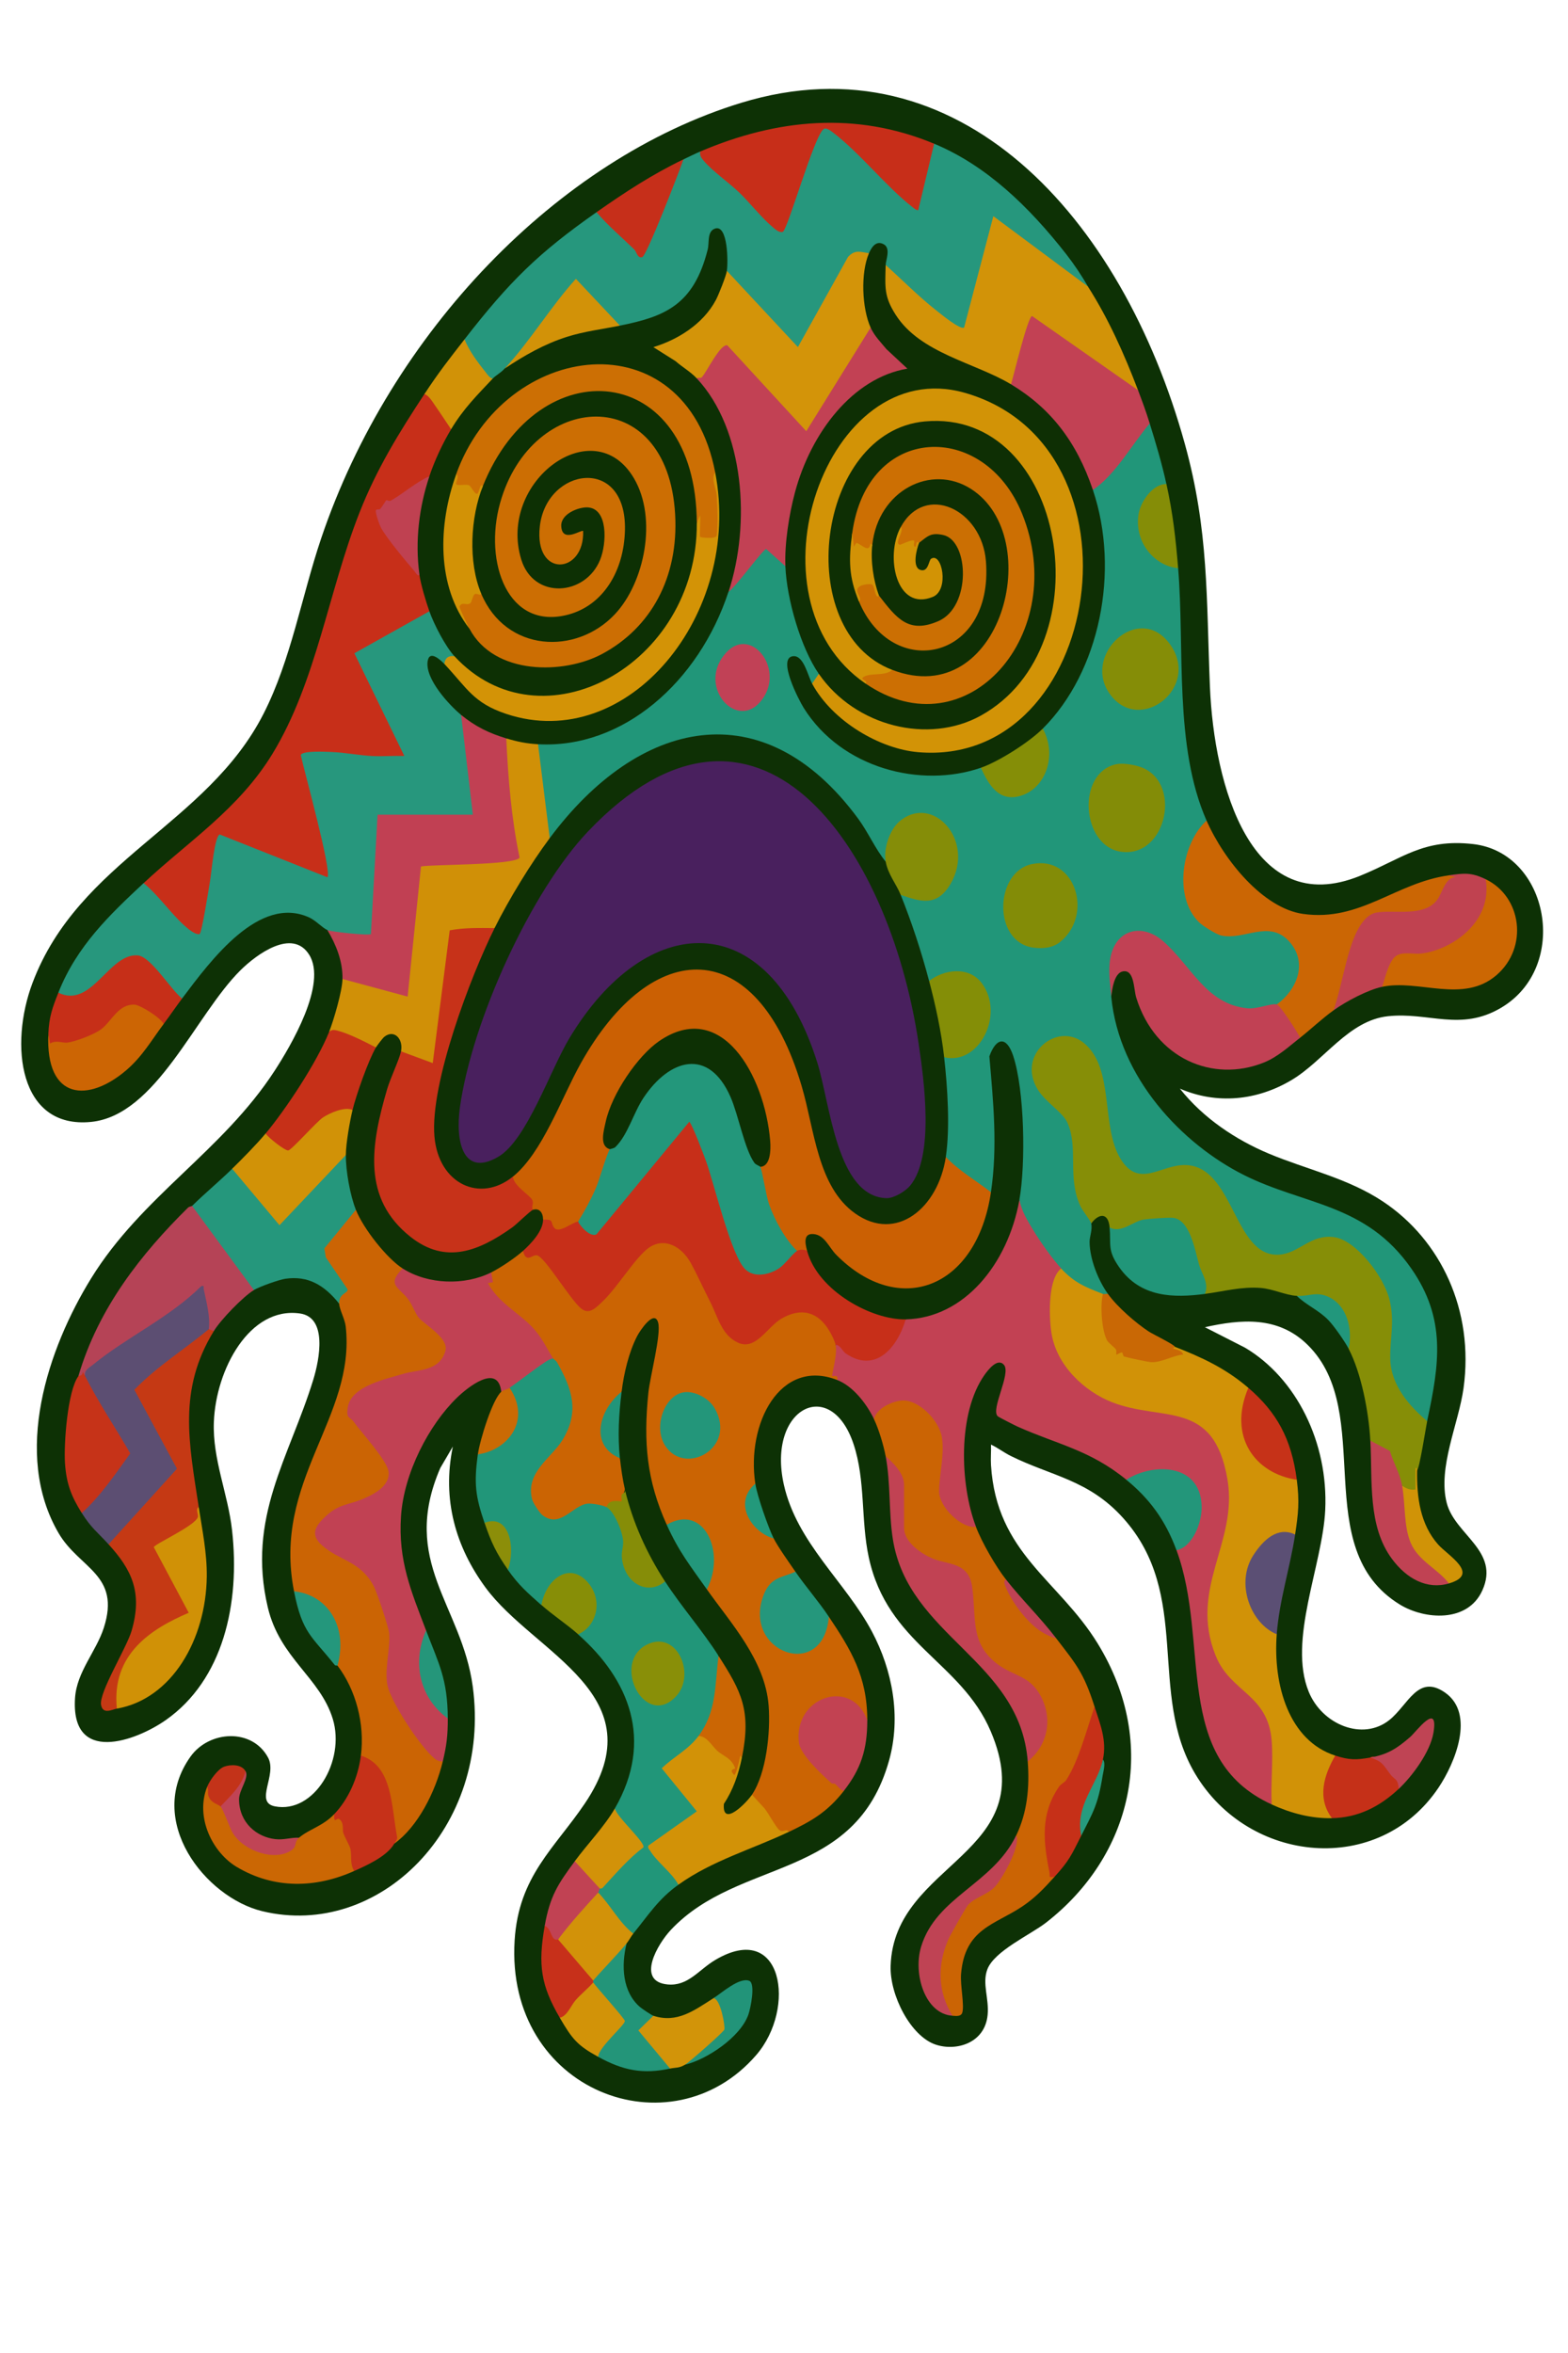 <?xml version="1.0" encoding="UTF-8"?>
<svg id="Layer_1" xmlns="http://www.w3.org/2000/svg" version="1.1" viewBox="0 0 1024 1536">
  <!-- Generator: Adobe Illustrator 29.5.1, SVG Export Plug-In . SVG Version: 2.1.0 Build 141)  -->
  <defs>
    <style>
      .st0 {
        fill: #d09106;
      }

      .st1 {
        fill: #d29306;
      }

      .st2 {
        fill: #cb6604;
      }

      .st3 {
        fill: #c73219;
      }

      .st4 {
        fill: #d29209;
      }

      .st5 {
        fill: #bf4254;
      }

      .st6 {
        fill: #25967a;
      }

      .st7 {
        fill: #ca6a04;
      }

      .st8 {
        fill: #c72e19;
      }

      .st9 {
        fill: #c14154;
      }

      .st10 {
        fill: #c24153;
      }

      .st11 {
        fill: #cc6e03;
      }

      .st12 {
        fill: #23967a;
      }

      .st13 {
        fill: #cc6f04;
      }

      .st14 {
        fill: #229479;
      }

      .st15 {
        fill: #cb6f03;
      }

      .st16 {
        fill: #0d3004;
      }

      .st17 {
        fill: #c33319;
      }

      .st18 {
        fill: #269c7f;
      }

      .st19 {
        fill: #c53914;
      }

      .st20 {
        fill: #c72f19;
      }

      .st21 {
        fill: #858e07;
      }

      .st22 {
        fill: #0f3105;
      }

      .st23 {
        fill: #c14253;
      }

      .st24 {
        fill: #c24252;
      }

      .st25 {
        fill: #858d08;
      }

      .st26 {
        fill: #23977b;
      }

      .st27 {
        fill: #d29206;
      }

      .st28 {
        fill: #868d08;
      }

      .st29 {
        fill: #c63318;
      }

      .st30 {
        fill: #c96805;
      }

      .st31 {
        fill: #5c4e72;
      }

      .st32 {
        fill: #c63119;
      }

      .st33 {
        fill: #cc6504;
      }

      .st34 {
        fill: #c62f18;
      }

      .st35 {
        fill: #25977c;
      }

      .st36 {
        fill: #c53018;
      }

      .st37 {
        fill: #239579;
      }

      .st38 {
        fill: #bf4151;
      }

      .st39 {
        fill: #878e07;
      }

      .st40 {
        fill: #b54356;
      }

      .st41 {
        fill: #bf4454;
      }

      .st42 {
        fill: #d29207;
      }

      .st43 {
        fill: #0d3105;
      }

      .st44 {
        fill: #c63218;
      }

      .st45 {
        fill: #219679;
      }

      .st46 {
        fill: #0e3005;
      }

      .st47 {
        fill: #cb6403;
      }

      .st48 {
        fill: #24977c;
      }

      .st49 {
        fill: #898f08;
      }

      .st50 {
        fill: #d29308;
      }

      .st51 {
        fill: #49205e;
      }

      .st52 {
        fill: #c14053;
      }

      .st53 {
        fill: #d29208;
      }

      .st54 {
        fill: #cb6003;
      }

      .st55 {
        fill: #22977c;
      }

      .st56 {
        fill: #868e07;
      }

      .st57 {
        fill: #bf4354;
      }

      .st58 {
        fill: #cc6f03;
      }

      .st59 {
        fill: #8c8e09;
      }

      .st60 {
        fill: #d19207;
      }

      .st61 {
        fill: #d39409;
      }

      .st62 {
        fill: #d29305;
      }

      .st63 {
        fill: #d39306;
      }

      .st64 {
        fill: #d29409;
      }

      .st65 {
        fill: #838c07;
      }

      .st66 {
        fill: #c62f1a;
      }

      .st67 {
        fill: #d09307;
      }

      .st68 {
        fill: #cb6404;
      }

      .st69 {
        fill: #cb6704;
      }

      .st70 {
        fill: #22957a;
      }

      .st71 {
        fill: #cc6703;
      }

      .st72 {
        fill: #c7301a;
      }

      .st73 {
        fill: #d09007;
      }

      .st74 {
        fill: #c14153;
      }

      .st75 {
        fill: #c04253;
      }

      .st76 {
        fill: #c04250;
      }

      .st77 {
        fill: #0e2f04;
      }

      .st78 {
        fill: #26977d;
      }

      .st79 {
        fill: #c14156;
      }

      .st80 {
        fill: #c24154;
      }

      .st81 {
        fill: #23997b;
      }

      .st82 {
        fill: #c04455;
      }

      .st83 {
        fill: #5b4f74;
      }

      .st84 {
        fill: #c63018;
      }

      .st85 {
        fill: #848e07;
      }

      .st86 {
        fill: #858d07;
      }

      .st87 {
        fill: #27977d;
      }
    </style>
  </defs>
  <path class="st43" d="M770.49,710.59c15.43,19.5,36.75,33.52,58.1,42.47,24.84,10.42,51.52,15.92,74.7,31.36,37.46,24.94,59.56,70.76,52.48,121.85-3.21,23.14-16.92,51.6-10.98,74.79,5.35,20.87,34.9,31.34,23.29,57.09-9.68,21.48-37.98,19.01-53.85,9.3-60.18-36.85-15.27-125.29-60.27-169.55-19.36-19.04-43.71-16.7-67.09-11.52l26.22,13.37c33.41,19.83,54.46,61.84,52.36,106-1.71,35.87-24.51,84.98-10.77,118.62,8.78,21.49,35.28,32.27,52.62,18.46,12.37-9.85,18.66-30.34,36.42-17.93,19.84,13.87,6.47,46-4.23,61.98-39.02,58.22-123.96,49.85-158.96-8.95-31.4-52.75-1.8-116.74-47.12-167.06-22.48-24.96-46.71-27.24-73.43-40.5-4.42-2.2-8.37-5.31-12.8-7.36.16,4.43-.27,8.95,0,13.38,3.61,57.76,44.12,74.84,69.66,116.43,40.72,66.32,21.77,139.19-33.75,182.27-10.12,7.85-33.8,18.49-38.31,30.52-3.47,9.27,1.21,18.84.21,29.61-1.75,18.73-20.76,23.97-34.08,19.42-16.19-5.53-29.91-32.18-29.28-51.38,2.23-68.3,99.81-72.19,65.4-153.04-19.43-45.66-67.43-56.86-79.68-113.65-5.24-24.29-2.02-50.2-9.94-73.92-14.93-44.71-56.66-23.42-45.52,26.45,8.52,38.16,40.44,63.67,57.6,96.07,13.26,25.03,19.14,55.41,11.12,84.07-22.1,78.92-97.89,63.25-142.42,110.47-8.86,9.4-23,33.76-2.19,35.7,13.41,1.25,20.18-9.5,31.07-15.96,44.12-26.22,53.23,31.44,26.82,62.02-55.58,64.32-163.95,23.75-157.81-74.82,2.61-41.97,26.16-60.2,45.85-89.37,47.96-71.1-33.07-97.61-64.92-141.05-19.31-26.33-28.5-57.28-21.28-91.95l-8.2,14.02c-26.46,61.23,13.99,89.53,21.19,142.53,12.52,92.23-61.34,165.17-137.45,146.76-37.11-8.98-76.76-58.94-46.87-100.89,12.2-17.12,40.26-18.77,50.68.66,6.11,11.42-9.21,29.14,4.47,31.8,25.59,4.97,46.1-29.73,37.8-56.99s-34.6-39.62-42.46-72.91c-13.86-58.66,14.05-97.8,29.65-148.46,4.18-13.57,9.4-40.82-8.66-43.39-33.05-4.7-54.94,36.76-56.22,70.91-.91,24.27,9.18,46.67,11.86,70.37,5.49,48.4-5.95,97.95-43.2,124.11-19.6,13.77-62.29,29.4-59.31-14.48,1.16-17,13.82-30.29,18.78-45.7,11.24-34.85-15.95-38.61-29.48-61.74-30.34-51.84-6.96-120.71,21.17-166.34,33.14-53.76,85.72-82.98,119.87-135.57,10.31-15.89,34.68-56.7,22.49-75.85-11.02-17.34-34.39-.05-44.77,10.22-29.62,29.31-54.92,94.8-97.63,99.03-47.1,4.65-53.44-50.3-38.22-90.7,30.22-80.26,114.04-103.31,150.94-175.85,17.99-35.36,24.78-76.45,37.58-114.38,45.34-134.34,154.68-247.79,274.33-284.33,141.85-43.31,248.66,74.38,289.72,222.71,15.67,56.58,13.98,100.47,16.36,158.35,2.67,64.82,27.09,152.37,97.97,123.58,27.78-11.28,41.2-24.48,73.91-20.76,49.55,5.63,63.52,80.14,18.25,106.88-26.46,15.63-47.14,2.63-73.88,5.5-25.69,2.76-41.54,28.85-62.73,41.54-22.8,13.66-49.06,16.15-73.17,5.71v-.03Z"/>
  <path class="st45" d="M761.76,316l-1.06,2.57c-25.27,8.76-16.7,46.37,7.29,49.6l1.41,2.75c4.35,53.02-2.77,116.32,18.55,164.73l-.05,3.37c-28.97,35.27-6.4,82.62,34.01,66.61,19.32-3.82,36.01,17.42,24.99,38.64-2.38,4.6-8.61,13.94-13.12,11.42-2.71,3.41-12.9,5.44-17.15,5.15-12.8-.91-20.87-5.07-30.87-14.19l-20.77-23.61c-11.67-15.74-34.94-20.12-38.14,5.57-.33,7.32-.7,14.65-1.14,21.98,5.11,53.29,46.55,96.32,86.59,116.42,39.29,19.73,79.67,18.44,109.35,61.05,22.92,32.92,18.41,62.1,10.36,99.61l-2.89.69c-21.48-16.56-26.25-38.18-22.22-66.58-.23-24.82-24.35-58.48-47.07-50.35-22.18,12.55-34.28,17.21-50.36-8.61-13.76-30.21-26.51-49.38-57.28-34.62-17.87,4.9-27.13-14.93-29.5-32.98-1.8-21.47-6.53-63.57-32.85-55.45-15.63,4.83-18.48,24.2-5.72,35.69,17.92,12.23,19.88,28.97,19.11,51.73.22,11.49,4.21,20.58,10.7,28.88l-1.29,2.63c.86,4.23-1.14,8.56-1.08,12.13.15,11.42,5.81,25.22,12,33.84-.29,3.64-2.37,3.49-3.27,0-5.27,2.64-17.16-4.09-21.89-8.33-3.78-2.08-5.58-4.84-5.39-8.27-.52.26-1.06.47-1.6.57-3.02.54-24.32-31.6-25.62-37.49l-.07-7.78-1.72-3.03c3.24-25.79,2.86-52.62-1.41-78.28-1.77-10.61-6.79-30.02-14.33-12.21,4.11,28.88,4.35,57.5.74,85.84l-1.83,2.57c-6.84-.57-15.88-7.76-21.76-12.86-4.46-2.44-7.04-5.82-7.71-10.13l-1.7-3.79c2-19.1.75-38.49-1.17-57.53l1.78-3.81,1.98-2.18c40.44-.28,31.18-70.86-9.33-46.42l-2.47-1.2c-.8-.82-1.57-1.67-2.23-2.63s-1.21-1.85-1.56-2.9c-4.81-14.52-9.63-29.11-14.42-43.65-.34-1.03-.45-2.17-.5-3.35s.02-2.44.14-3.66l2.29-1.88c24.37,15.2,44.71-21.82,25.56-42.24-14.87-15.86-36.94-2.35-35.73,20.51l-1.94,1.89-3.57-.82c-50.48-100.3-148.21-103.69-211.11-16.87l-4.72,2.36-2.27-.49-7.35-58.94,1.98-1.86,4.02-2.41c51.47.75,97.36-39.27,116.94-93.93l3.47-3.27c2.61-5.3,19.61-28.85,23.2-29.77s13.37,8.27,13.91,13.17l2.34,2.66c2.15,22.59,8.64,45.03,19.73,63.77l-.25,3.81c2.15,2.91-1.39,7.96-4.37,6.38l-1.47.43c-16.71-34.55-14.51-5.34-4.37,10.15,27.42,41.86,68.88,54.18,112.16,42.94l3.92,1.38,2.71.52c12.84,34.27,50.34,7.47,36.73-22.97l.95-3.09,1.44-4.9c33.54-36.53,45.49-95.25,30.6-145.78l.7-5.12,1.24-3.91c11.86-11.38,22.63-24.33,32.27-38.84l3.58-.66c4.01,12.91,7.99,26.28,10.91,39.59l.04.04Z"/>
  <path class="st47" d="M545.65,877.86c2.79,4.52,2.93,10.38.39,17.62,2.85,1.67,4.06,4.07.7,5.36-37.37-14.52-59.4,28.57-53.48,67.68l-.41,3.69c-9.58,10.27-.41,23.3,8.91,28.16l3.51,3.92c2.73,5.41,10.45,16.28,14.19,21.71l-.6,2.98c-10.87,3.35-17.66,5.84-20.07,20.19-4.88,29.13,37.08,40.58,40.1,8.1l2.4-1.89c14.46,21.63,25.11,38.96,25.1,67.68l-2.69-.74c-9.45-22.61-41.87-11.91-39.98,13.08.86,11.43,19.17,25.19,26.96,30.88l.43,2.76c-10.88,13.94-21.33,19.83-36.02,26.82-3.26.92-6.01.93-8.25.04-4.75-7.81-10.14-14.91-16.19-21.27l.43-3.03-.51-3.51c23.3-48.56,1.8-91.21-28.88-126.47l-.08-4.1-1.04-2.99c9.58-19.58-1.14-48.46-22.53-37.76l-2.63-1.39c-7.85-7.16-11.34-23.64-13.38-35.27-5.21-29.64-.25-57.48,5.36-85.72,4.5-33.9-21.91,21.33-18.85,31.29l-2.6,2.89-2.37,5.38c-9.56,9.5-14.48,27.08-.45,34.46l1.71,3.59c3.7,3.45,5.54,15.6,3.27,20.43.08,3.05-.21,6.05-.85,9-3.72.86-7.44,1.69-11.15,2.49l-2.04,1.85c-5.16-1.43-10.62-2.86-15.46.42-21.03,21.54-45.96-5.49-27.31-30.54,19.93-18.53,28.29-40.68,9.75-65.74l.13-3.04-2.98-.52c-7.83-14.37-18.37-26-31.61-34.92-7.12-6.78-12.33-11.95-5.8-20.75l.48-3.05c6.18-3.41,12.16-7.42,17.75-12.02l2.5,1.01c2.72,1.81,6.04,1.99,9.98.51,9.56,9.37,18.36,20.06,26.38,32.08,4.68,6.15,10.21,4.85,16.56-3.89l19.49-24.36c15.16-21.27,35.17-11.61,43.71,11.31l15.35,32.2c11.18,18.61,20.64,9.22,31.96-2.66,11.57-9.42,24.36-11.12,35.12.83,2.65,2.94,8.87,11.75,5.56,15.29l.02-.03Z"/>
  <path class="st78" d="M610.05,93.81c34.16,14.23,61.94,41.07,86.26,72.11,4.87,6.22,10.16,14.05,14.16,21.11l-2.02,1.52c-19.4-14.75-38.93-29.06-58.6-42.97l-17.92,68.25c-.76,2.15-2.08,2.55-3.95,2.62-6.77.23-42.57-33.24-46.81-37.73l-2.76-5.73-2.02-1.65c3.1-8.06-.73-14.81-6.21-6.44l-2.69.42-1.92,2.26c-3.86-.88-7.13-1.46-10.15,1.9l-31.77,57.21c-1.18,2.07-2.99,2.13-4.75.98l-44.19-47.43v-3.45l-2.01-1.65c.69-4.84-.11-30.79-7.19-21.21-2.73,37.3-27.46,56.65-57.41,60.54l-3.24-1.93-4.17-.97-24.35-25.86c-12,14.19-23.53,28.94-34.59,44.23l-12.19,10.7c1.59,4.05-4.68,8.08-7.64,6.38l-3.03,1.42c-6.23-6.7-11.89-14.51-16.26-23.07l.74-3.87c29.49-37.93,48.23-56.36,86.23-83l4.38,1.42c8.26,7.11,17.88,16.79,24.47,25.56,8.92-18.44,16.91-37.49,23.97-57.17l3.94-4.28c3.6-1.72,7.26-3.55,10.91-5.11,17.4,16.77,34.96,33.43,52.68,49.99,6.79-17.28,13.22-34.86,19.29-52.75,5.27-13.82,7.81-18.98,19.69-8.85,16.22,16.17,32.69,31.54,49.4,46.1l9.3-38.83,2.44-.77v-.03Z"/>
  <path class="st10" d="M693,828.06l.44,2.82c-19.32,40.52,10.47,80.64,46.68,85.93,34.76,4.39,61.77,8.45,64.63,57.51.49,8.4-.75,16.83-2.5,24.94-13.2,39.76-21.13,81.39,15.76,106.52,18.02,14.88,16.38,44.83,14.55,68.2l-2.03,3.95c-65.62-30-39.89-105.53-62.21-166,.53-2.31,2.24-4.09,5.11-5.31,25.94-33.63-7.08-56.34-34.87-39.6l-2.97-1.06c-23.96-19.58-45.26-23.09-71.23-34.78-1.78-.8-12.14-6.07-12.81-6.7-4.72-4.53,8.93-27.91,4.09-33.53-4.1-4.78-10.24,3.09-12.8,6.73-17.33,24.72-16.14,70.85-5.48,98.94-2.03,4.88-8.07,1.16-11.32-.91-6.75-4.28-14.65-13.11-14.91-22.61,3.43-22.6,6.08-49.98-18.3-56.02-6.14-1.52-15.41,2.43-19.29,8.26l-2.76,1.05c-5.04-10.52-14.01-21.66-24.01-25.54.91-4.11-2.88-2.06-3.27-2.55-.6-.77,3.6-14.01,2.18-20.43l2.25-1.99c15.38,18.43,34.02,8.84,40.91-13.5l2.69-1.11,3.06-2.71c34.28-2.5,60.51-34.38,68.36-72.28l2.81-2.91c1.6,7.61,5.12,13.23,8.94,19.55,4.51,7.5,12.68,19,18.35,25.14h-.01Z"/>
  <path class="st87" d="M296.8,428.37c-1.56,2.22-3.74,3.92-6.55,5.11l-2.2,1.12c-10.02-10.15-7.07,2.68-3.19,9.49,4.31,7.55,10.17,13.85,16.25,19.38l.05,3.21,2.75,4.69,6.88,58.56c.27,2.45-1.03,3.89-2.99,4.42h-58.37c-2.04,25.1-3.93,50.64-5.65,76.59-2.39,3.09-26.98,1.4-29.93-3.79-3.44-1.52-7.54-6.26-12.02-8.29-32.53-14.72-63.95,27.7-82.94,52.98l-2.23,1.26c-8.15-11.13-17.14-20.11-26.96-26.91-10.35,2.59-19.8,9.17-28.37,19.73-5.82,5.2-19.38,11.16-23.22,2.08,12.03-30.49,33.67-50.96,55.66-71.51l3.63-.06c9.71,11.54,20.1,21.73,31.18,30.58,4.26-18.23,7.56-36.95,9.92-56.15.84-4.1,2.26-9.58,6.7-8.17l66.57,26.45c-4.57-24.91-10.27-49.55-17.09-73.88.14-5.84,4.4-8.21,12.78-7.15,17.41,1.51,34.92,2.43,52.52,2.76l-29.84-61.86c-1.02-2.12-.38-3.96,1.21-5.39l46.93-26.27,2.11,1.65,2.58.55c3.74,9.28,8.38,18.26,14.32,25.85l-.52,2.98h.01Z"/>
  <path class="st45" d="M361.19,886.8c.34.55,1.84,1.19,2.64,2.59,9.82,17.3,14.94,32.27,3.29,50.95-7.16,11.48-24.12,20.87-19.61,38.45.57,2.23,4.86,8.81,6.58,10.16,11.9,9.28,19.95-6.55,29.8-7.41,2.7-.23,9.8,1,12.24,2.3,3.92-3.63,9.09,7.7,10.53,12.02,2.32,6.96,3.22,11.88,1.59,19.51.48,14.08,12.93,23.14,23.64,15.8l2.43,1.2c1.75.75,3.59,1.56,4.89,3.17,5.63,6.93,28.28,36,29.61,41.9.25,1.11.36,2.29.41,3.46,2.28,9.54.51,24.44-2.14,34.08-1.8,6.58-4.85,17.44-10.96,18.27l.27,2.2c-6.34,7.21-13.16,13.82-20.49,19.81l20.34,25.12c.72,1.83.21,3.44-.95,4.83l-28.8,20.37c4.57,7.1,10.12,13.97,16.63,20.58,1.1,1.14.65,2.64-.11,4.16-13.18,9.44-19.35,19.55-29.47,31.92-3.14.86-6.1-.93-8.86-5.35l-13.82-17.74-.24-3.73c-2.18-2.27-1.81-3.12,1.09-2.55l.44-2.46c7.97-9.14,16.59-17.98,25.23-25.83-5.66-6.64-11.22-13.41-16.68-20.3l.83-3.74c25.65-44.53,9.29-84.27-24.01-113.65l.55-3.03c26.86-20.81-12.22-54.95-22.09-17.16l-2.47,1.05c-8.83-7.83-14.76-12.88-21.83-22.99l-1.08-4.14c2.61-10.57.31-27.95-12.16-24.54l-2.04-1.98c-5.89-17.33-6.94-25.51-4.37-44.69l1.36-2.77c15.86-2.69,29.86-19.17,18.76-37.31l.61-3.33c1.54-5.26,23.75-21.59,26.11-21.18l2.27,2.03v-.03Z"/>
  <path class="st20" d="M277.15,257.26c.43-.5.87-.96,1.39-1.25,2.93-1.72,16.7,19.65,16.08,24.24-.5,5.63-2.6,11.26-6.3,16.89-1.76,6.14-4.39,10.74-7.89,13.75-7.12,7.97-17.99,15.44-27.46,18.71-.29.2-4.82,5.07-5.01,5.41-2.55,4.69,19.8,31.04,23.39,35.07.77,2.25,1.62,3.79,2.53,4.66l2.39,1.11c1.32,7.05,3.41,13.91,5.64,20.64l-1.48,2.52-49.01,27.43,32.63,67.05c-6.72-.22-13.51.32-20.24.06-8.57-.33-18.64-2.36-27.2-2.66-3.48-.11-19.55-1.05-20.18,2.06,2.06,9.77,20.41,75.71,17.4,79.72l-70.28-27.93c-3.5.93-5.5,25.5-6.44,30.75-.68,3.83-5.34,33.99-6.82,34.27-3,.55-7.78-3.69-10.23-5.91-8.68-7.84-16.94-19.84-26.28-27.35,29.12-27.2,62.27-48.41,84.28-84.64,28.54-46.98,36.36-105.49,56.67-157.17,11.34-28.87,26.05-52.52,42.41-77.43h0Z"/>
  <path class="st68" d="M262.96,828.06l.36,3.04c-5.2,4.1-3.48,9.33,5.13,15.72l6.59,11.65c17.37,11.63,28.91,29.37,2.04,38.1-9.02,1.34-53.44,10.42-48,26.56,5.88,6.22,12.19,13.41,17.34,20.64,15.7,22.03,10.84,28.55-10.25,37.79-9.5,1.71-40.21,14.48-22.29,27.11l17.82,10.32c21.07,14.48,27.64,47.87,22.89,74.4.28,16.38,21.34,46.15,33.57,53.9l.99,2.58c-4.85,20.04-16.36,42.65-31.65,53.63-.49-.79-.96-1.65-1.03-2.63-.5-7.56-1.15-16.59-2.88-24.71-2.55-11.91-5.72-22.77-16.67-27.01l-1.24-3.12c2.65-20.78-3.31-42.96-15.28-58.74l-1.47-3.17c5.24-21.17-6.73-39.94-25.04-42.54l-1.87-2.82c-14.32-72.51,40.46-113.3,33.75-172.92-.55-4.81-4.09-10.96-4.28-14.79-3.02-4.52-.69-6.68,2.73-9.36l-13.38-19.83c-.52-1.32-1.3-6.22-.98-7.46.52-2.04,17.17-22.22,19.85-25.05l2.68.41,2.64.47c6.83,13.7,16.43,25.86,27.69,34.73l.24,3.1h-.02Z"/>
  <path class="st56" d="M932.03,927.66c-.74,3.46-5.15,31.83-6.55,31.92-.72,2.85-.83,7.38-.32,13.61-1.74,3.93-8.88,1.4-9.51-3.4l-2.6-1.57-7.12-19.18c-5.4-1.69-9.08-4.56-11.03-8.62-1.02-18.68-5.84-43.98-14.19-60.02-1.43-16.12-4.35-32.5-21.12-33-4.54,1.17-8.78.68-12.72-1.48-7.31-.45-15.55-4.52-23.42-5.16-12.78-1.03-24.19,2.27-36.61,3.88-1.24-1.57-1.81-4.05-1.7-7.43-1.91-7.05-8.78-29.32-12.33-34.68-6.7-10.09-29.33-3.63-38.17,1.33-5.38,2.38-8.71,1.49-10-2.64-.86-10.1-7.27-9.04-12.01-2.55-.38-1.85-5.72-8.36-7.13-11.45-8.61-18.86-1.12-37.53-8.3-54.14-3-6.96-14.35-13.47-19.5-21.87-14.06-22.99,12.84-44.64,30.24-30.28,20.1,16.57,10.79,54.21,23.84,75.54,12.05,19.7,26.23,3.69,42.37,4.05,31.88.72,31.49,60.3,61.08,58.51,13.2-.8,20.76-13.66,36.23-11.42,13.98,2.03,32.25,25.41,35.99,40.89,3.57,14.76.1,25.26.49,38.99.5,17.12,12.98,30.86,24.07,40.2v-.03Z"/>
  <path class="st60" d="M720.28,844.66l1.83,1.92c-6.28,27.7,14.7,44.4,35.94,39.15,1.95-.49,6.42-1.66,7.9-2.62-1.93-2.78-1.48-5.75,1.26-3.97,17.42,6.81,33.14,14.02,48.02,26.82l.93,3.7c-10.86,26.91,5.64,49.7,28.79,53.4l1.92,2.91c1.84,14.16,1.03,21.91-1.09,35.75l-2.27,1.75c-30.04-3.32-38.59,46.38-10.55,60.26l.82,3.12c-2.48,33.24,8.04,69.45,38.2,79.17l.86,3.1c-5.88,10.34-9.74,23.62-2.53,34.45l-.51,3.31c-13.53.29-26.8-3.22-39.29-8.94-.74-13.42,1.02-28.22-.02-41.48-2.39-30.65-26.84-31.49-36.55-55.56-17.81-44.14,14.64-73.78,7.69-114.99-8.93-52.96-42.43-37.5-75.67-50.66-17.21-6.81-36.3-23.62-39.41-45.83-1.54-10.97-2.15-34.61,6.43-41.36,8.79,9.5,16.16,12.25,27.29,16.6h.02Z"/>
  <path class="st74" d="M320.81,830.61l1.1,6.38-3.29.64c7.05,12.8,19.3,18.77,28.39,28.08,6.64,6.82,9.53,13.46,14.18,21.08-1.88.26-3.48,1.25-5.1,2.32-7.84,5.18-15.55,11.42-23.28,16.83,1.02,3.75-3.44,5.32-5.46,2.55-2.07-18.9-22.07-2.75-28.89,3.87-18.35,17.76-34.65,49.12-36.57,77.24-2,29.18,6.68,49.28,16.35,74.68l.35,4.9c-6.2,17.89-1.34,36.95,12.09,48.1l1.75,4.46c.05,10.91-.75,17.66-3.27,28.09-2.03.09-3.8-.56-5.46-1.94-9.09-7.6-25.86-33.16-30-45.31-3.47-10.14,1.31-25.83.5-36.24-.31-3.88-7.98-26.78-9.97-30.6-8.7-16.78-22.29-16.7-33.81-26.84-8.18-7.2-4.52-12.83,2.41-19.24,8.56-7.92,14.36-7.16,23.44-10.88,6.51-2.66,18.59-8.27,17.49-18-.84-7.38-17.78-25.6-22.82-32.72-2.44-3.44-5.15-1.53-3.75-9.7,2.36-13.83,25.89-18.4,36.18-21.54,9.45-2.87,23.87-1.52,27.54-15.13,2.25-8.35-14.01-17.21-17.61-21.7-2.02-2.53-3.98-8.07-6.51-11.54-5.94-8.2-14.81-9.42-3.83-20.42l3.48-.79c15.89,8.4,34.53,8.93,50.97,2.18l3.39,1.16h0Z"/>
  <path class="st68" d="M637.33,996.62c3.92,10.33,13.06,26.1,19.65,34.48,5.97,16.98,19.22,29.29,32.74,38.31,13.12,17.05,18.04,22.51,25.1,44.69-.73,16.56-8.73,33.89-16,48.2-17.31,14.93-16.61,41.19-10.19,62.89-6.95,7.67-12.64,13.71-21.1,19.37-17.93,11.99-37.44,14.37-39.89,43.99-.61,7.34,2.24,20.23.81,25.21-.81,2.81-4.31,2.22-6.4,2.09-10.53-6.84-11.26-26.46-8.58-39.11,2.31-10.94,13.41-32.36,21.55-38.6,15.62-5.61,23.92-22.68,28.51-39.76,7.28-14.93,8.94-31.49,7.64-48.52l1.08-4.12c14.76-13.42,11.53-38.79-4.92-47.98-16.23-6.72-31.86-17.16-32.82-39.53.92-13.54-1.43-24.16-7.05-31.9-10.45-2.94-20.37-7.21-29.78-12.83-3.82-2.98-12.63-12.21-7.28-16.24-.85-.11-2.12-.42-2.18-1.12-.27-3.22-.31-24.87.73-26.13.35-.43.88-.66,1.45-.84l-2.24-1.01c-2.77-6.08-6.02-11.91-9.77-17.51-1.38-7.32-4.5-17.72-7.64-24.26,1.72-7.42,12.64-11.85,18.51-12.18,10.45-.6,24.34,12.83,25.95,24.66,1.52,11.13-1.7,23.27-1.94,34.21-.24,10.94,15.11,25.02,24.06,23.56h0Z"/>
  <path class="st73" d="M351.37,485.84l7.64,61.29-.76,4.97c-11.57,16.14-22.1,33.35-31.48,51.33l-3.78,2.44-3.7,2.52c-7.91-.08-15.88-.13-23.7,1.21l-10.64,83.24c-.46,2.62-1.99,3.55-4.2,3.13-1.07.2-19.86-6.37-18.88-9.67-.85-.28-1.72-.83-1.93-1.89-2.29-11.21-7.04-7.38-11.97-.22l-2.47-.46-2.65,1.43c-9.19-4.84-18.49-8.72-27.91-11.65,2.99-7.44,8.58-26.71,8.73-34.48l1.21-2.3,39.13,10.56c2.94-27.74,6.09-55.43,9.46-83.08l.98-.79c20.89-.79,41.69-2.41,62.4-4.88-4.38-22.68-7.2-46.01-8.04-69.26-.04-1.19.23-2.39.55-3.63s.77-2.48,1.28-3.68c5.36-2.26,16.18-.15,20.74,3.83h0Z"/>
  <path class="st52" d="M330.63,482.01c1.22,26.2,3.34,52.39,8.71,77.84-3.11,5.02-55.94,4.32-64.42,5.76l-8.7,84.96-42.56-11.49c.23-11.76-4.29-22.58-9.82-31.92,2.59,1.14,27.37,3.74,28.39,2.57l4.35-77.91h62.21l-7.64-65.11c4.93.78,9.92,3.09,14.96,6.95,5.94,1.71,10.77,4.51,14.51,8.38h0Z"/>
  <path class="st50" d="M710.46,187.03c13.3,20.76,23.71,43.97,32.74,67.68l-1.99,1.58-66.6-46.61c-4.7,13.19-8.67,26.73-11.89,40.59l-2.48.59-3.34.91c-13.41-6.51-26.97-12.64-40.67-18.39-15.71-7.43-32.43-18.81-38.7-38.04-1.76-5.4-3.17-18.94.85-22.37,10.99,9.83,21.53,20.61,33.05,29.65,2.6,2.03,15.94,13.09,18.21,11.17l19.08-72.68,61.73,45.91h0Z"/>
  <path class="st2" d="M946.22,571.39c7.77,0,5.69,2.03.33,6.12-6,13.18-10.04,17.76-22.67,19.81-23.62-1.09-36.02-.79-42.1,29.71l-6.93,27.26-3.93,5.21c-7.48,5.36-14.51,12.09-21.83,17.88-.73.46-1.83,1.06-2.27.55-1.68-1.95-12.16-17.32-13.36-19.58l.35-2.68c12.99-9.28,20.96-27.45,7.68-41.55-12.97-13.79-29.15-.18-44-3.44-3.08-.68-11.95-6.18-14.45-8.63-17.04-16.77-11.11-51.77,4.91-66.4,11.47,26.04,36.98,57.28,63.06,60.94,37.43,5.24,60.35-20.39,95.2-25.18h0Z"/>
  <path class="st19" d="M139.63,868.92c-23.44,38.19-16.3,72.8-9.82,114.93,1.07,9.92-.81,12.12-8.4,16.34l-18.01,10.41,21.02,39.53c.61,2.21.72,3.98-1.11,5.16-21.84,9.58-47.13,25.19-45.04,56.84l-1.93,3.22c-3.02.54-9.15,4.12-10.34-2.39-1.48-8.12,16.69-37.29,19.92-48.33,7.38-25.19.02-40.01-15.04-56.54l-.76-2.67,42.48-46.9c-9.52-17.05-18.37-34.36-26.56-51.97,3.58-7.75,36.63-32.17,45.36-37.99l4.97-.93c1.08-3.45,3.47-2.32,3.27,1.28v.03Z"/>
  <path class="st9" d="M725.74,650.56c-.65-6.83-1.69-13.79-1.14-21.12,1.68-22.31,20.33-27.8,34.87-15.16,18.59,16.15,28.04,41.27,55.22,43.93,6.29.61,15.41-3.37,19.09-2.54,2.29.52,13.47,18.03,15.28,21.71-7.53,5.95-14.64,12.6-23.76,16.26-33.31,13.32-70.9-2.6-83.26-42.37-1.75-5.62-1.15-18.87-8.96-17.11-5.29,1.19-6.79,11.07-7.36,16.41h.01Z"/>
  <path class="st31" d="M55.58,898.29c-1.55-3.33-1.88-5.07,1.06-7.39,25.55-17.49,50.74-35.41,75.57-53.73,3.62.49,6.24,18.3,6.43,22.72.88,4.15.12,6.74-2.28,7.76-16.06,13.34-33.85,24.29-48.61,39.56l27.82,51.56-44.68,49.34c-7.18-7.89-11.38-10.69-17.46-20.43l1.54-4.71c9.86-10.99,19.26-22.4,28.25-34.21-10.41-14.67-19.56-30.28-27.41-46.79l-.2-3.68h-.02Z"/>
  <path class="st35" d="M232.4,789.75l-20.57,25.18.94,5.84,14.15,20.75c.83,2.75-5.74,2.52-5.41,9.51-9.82-12.26-20.4-18.41-35.19-16.27-4.08.59-16.88,5.13-20.48,7.33l-2.3.78c-12.96-17.62-25.92-35.24-38.89-52.88l.81-2.81c8.46-8.33,17.91-16.15,26.2-24.26l2.07-1.16,29.14,34.25,40.57-42.89,2.43.87,2.2,2.06c.46,10.5,2.34,20.97,5.62,30.75l-1.28,2.94v.03Z"/>
  <path class="st8" d="M610.05,93.81l-10.4,43.42c-1.47-.06-2.55-1.11-3.71-2-16.95-13.14-34.09-35.01-51.44-48.35-1.53-1.17-4.7-3.79-6.47-2.73-6.2,3.7-23.77,66.47-26.87,67.23-2.55.64-4.94-1.8-6.87-3.41-6.97-5.84-14.53-15.57-21.41-22.19-6.93-6.68-17.63-14.02-23.49-21.04-1.52-1.81-2.43-3.05-2.13-5.81,50.19-21.43,101.81-26.34,152.8-5.11h-.01Z"/>
  <path class="st80" d="M743.2,254.71c2.81,7.37,5.28,14.08,7.64,21.71-12.08,14.25-22.16,33.2-37.11,43.42l-3.61-3.55c-9.34-26.2-25.87-47.4-47.23-60.86l-2.65-4.55c1.84-5.94,10.82-43.81,13.75-44.59l69.2,48.42h.01Z"/>
  <path class="st40" d="M125.44,787.2l40.38,54.91c-7.04,4.32-21.48,19.14-26.2,26.82l-3.27-1.28c1.11-8.27-1.64-17.93-3.3-26.18-.31-1.52.81-2.31-1.6-1.92-20.99,20.8-48.4,33.09-70.75,51.32-2.23,1.83-6.05,3.56-5.13,7.42-1.65,2.31-3.09,2.96-4.37,0,13.04-44.59,41.27-80.03,71.49-109.87.93-.92,2.41-.92,2.73-1.23h.01Z"/>
  <path class="st42" d="M456.15,1133.25l2.61-2.16c7.4,5.82,14.6,12.02,21.61,18.61.44-4.62,4.3-7.97,4.16-2.4.85,1.2,1.26,2.58,1.35,4.11.38,5.87-7.78,21.9-11.2,27.11-.32,8.93,11.44-4.6,13.82-7.37l2.58.41,8.2,8.93c2.53,3.09,7.49,12.44,9.77,14.21,2.43,1.89,4.46-1.44,6.04,1.12-23.8,11.33-49.96,18.68-72.04,34.48-4.41-8.06-14.17-14.89-18.57-22.33-.64-1.09-1.52-1.26-1.07-3.19l31.63-22.36-22.88-28.09c7.52-7.42,17.35-12.09,23.98-21.07h.01Z"/>
  <path class="st23" d="M671.17,1149.85c-5.05-66.26-78.15-81.51-88.11-145.28-2.74-17.49-1.33-36.19-4.66-53.93,4.68,4.01,12.01,11.12,12.01,18.52v28.09c0,9.79,11.92,17.33,18.77,20.18,9.95,4.14,23.42,2.17,25.71,18.44,2.91,20.67-1.64,36.88,16.76,50.62,10.47,7.81,20.89,7.18,28.07,20.79,8.19,15.51,4.07,32.52-8.56,42.57h0Z"/>
  <path class="st76" d="M970.23,573.95c4.31,3.45,2.79,11.16,1.41,16.43-5.17,19.77-25.82,31.99-42.3,34.49-14.36-1.02-20.08-.46-23.77,17.32l-3,1.99c-9.32,1.99-23.47,9.46-31.65,15.32,4.39-13.1,6.93-28.3,11.13-41.25,2.78-8.57,7.99-20.94,16.76-22.53,11.23-2.03,31.29,3.15,39.78-8.36,3.48-4.72,5.09-14.56,11.98-14.72l-4.35-1.26c9.69-1.33,14.36-2.08,24.01,2.55h0Z"/>
  <path class="st0" d="M76.32,1115.37c-3.65-35.7,22.43-52.07,46.93-62.58l-22.8-42.79c.13-1.95,26.96-13.89,28.76-19.69.53-1.71-1.67-5.2.59-6.46,2.29,14.91,5.42,30.02,5.24,45.33-.51,41.04-22.8,79.9-58.72,86.19Z"/>
  <path class="st60" d="M230.22,724.63l1.74,2.25c-1.81,8.4-3.35,16.98-3.89,25.64l-2.23,1.48-43.32,45.8-30.9-36.87c6.55-6.41,15.98-15.96,21.83-22.99l2.31-.86c1.94,1.83,10.48,9.7,12.46,9.05,7.61-8.02,15.56-15.45,23.89-22.31,4.21-2.64,16.25-7.84,18.09-1.23h.01Z"/>
  <path class="st71" d="M902.56,644.18c2.19-5.91,4.51-18.09,10.11-20.74,4.63-2.18,10.6-.38,15.53-.98,20.09-2.44,46.8-20.78,42.04-48.5,23.59,11.33,28.01,44.5,7.09,62.57-21.83,18.85-50.69,2.5-74.76,7.66h-.01Z"/>
  <path class="st34" d="M118.89,651.84c-4.08,5.44-7.93,11.13-12.01,16.6l-2.27.7c-6.81-6.18-16.72-15.16-25.15-7.83-12.26,16.14-28.52,23.44-46.98,21.64l-.91-8.13c.51-11.26,2.64-16.92,6.55-26.82,21.75,10.7,33.01-25.88,51.82-24.34,8.54.7,21.5,22.27,28.95,28.17h-.01Z"/>
  <path class="st84" d="M245.5,683.76l1.16,2.57c-5.87,11.8-10.31,24.7-13.99,37.62l-2.44.68c-4.74-2.55-15.01,1.95-19.33,4.84s-20.52,21.38-22.7,21.53-12.85-8.22-14.72-11.05c13.17-15.83,33.4-46.29,41.48-66.4,1.84-1.61,3.39-1.28,5.48-.75,7.45,1.9,17.93,7.28,25.08,10.97h0Z"/>
  <path class="st69" d="M143.99,1179.22l2.61-.22c6.18,21.53,23.65,35.74,42.84,26.48,1.46-3.4,3.41-5.34,5.84-5.84,6.43-5.54,15.43-7.47,22.92-15.32,6.12.69,8.22,3.87,7.97,11.2,4.32,7.43,7.16,17.71,5.13,25.83-24.94,11.22-52.28,12-76.82-2.71-15.52-9.31-27.13-32.05-19.23-52.2,2.1-.54,3.12,1.33,3.1,5.57,3.58,2.38,5.47,4.78,5.63,7.2h.01Z"/>
  <path class="st45" d="M786.86,844.66c-20.07,2.59-42.16,2.67-56.24-17.84-7.47-10.88-5-14.11-5.97-25.58,7.47,4.2,15.52-4.18,22.34-5.15,3.78-.54,14.9-1.32,18.5-1.15,11.45.52,14.89,21.02,17.57,30.53,1.76,6.24,6.73,12.26,3.8,19.18h0Z"/>
  <path class="st33" d="M106.88,668.44c-8.1,10.85-13.79,20.98-24.1,29.91-24.85,21.48-53.19,20.21-51.21-23.52l1.1,6.38c3.82-2.5,8.4-.19,11.46-.63,5.33-.75,17.67-5.29,22.32-9,6.73-5.38,10.87-16.15,21.37-15.76,3.58.14,16.75,8.2,19.06,12.62Z"/>
  <path class="st29" d="M55.58,898.29c8.97,17.71,19.68,33.41,29.48,50.47-9.74,13.54-19.78,28.27-31.66,38.92-6.66-10.66-10.03-18.8-10.96-32.51-.84-12.51,1.66-47.35,8.78-56.88.13-.18,2.9-.09,2.73-2.57.4-.09,1.28,1.85,1.64,2.57Z"/>
  <path class="st24" d="M566.39,1123.03c0,19.14-4.26,31.85-15.28,45.97-2.14-.2-4.17-3.21-5.78-4.51-.5-.41-1.59.18-2.38-.52-5.84-5.13-20.2-18.4-21.2-26.36-3.73-30.12,34.75-42.74,44.65-14.57h-.01Z"/>
  <path class="st32" d="M257.5,1203.48c-4.84,8.45-18.39,14.37-26.2,17.88-2.95-4.79-1.45-9.69-2.44-14.38-.47-2.21-3.75-7.61-4.78-10.78-.45-1.39.7-6.56-2.55-8.7-1.89-1.24-3.42,3.79-3.32-3.18,9.34-9.79,15.61-23.78,17.46-38.31,20.95,6.67,19.78,33.14,23.71,53.29.05,1.77-1.12,2.86-1.88,4.18Z"/>
  <path class="st84" d="M720.28,1148.57c-1.82,11.29-5.57,22.3-11.23,33.02l-2.96,16.78c-6.56,12.91-7.68,16.03-17.46,26.82-4.45.45-2.64.06-3.29-3.12-4.13-20.41-5.82-37.86,6.1-55.52,1.54-2.27,3.8-2.91,4.86-4.53,8.27-12.74,13.36-33.02,18.52-47.92,3.54,11.11,8.13,21.81,5.46,34.48h0Z"/>
  <path class="st35" d="M541.28,1055.36c-3.53,42.94-57.3,22.9-42.45-14.54,4.54-11.44,11.95-10.93,20.62-14.83,6.94,10.06,14.96,19.1,21.83,29.37Z"/>
  <path class="st75" d="M894.92,940.43l12.79,6.76c2.32,7.98,6.33,14.05,7.95,22.61l2.72,3.13c.51,24.85,4.14,40.89,23.85,53.03,3.45,2.21,4.78,4.78,3.99,7.69-14.39,4.18-27.62-3.14-37.13-15.94-16.03-21.57-12.72-50.87-14.17-77.28h0Z"/>
  <path class="st37" d="M426.68,1315.85c.57,3.08-1.5,6.19-6.18,9.35,5.41,7.59,11.26,14.91,17.54,22.01l-.45,3.12c-17.8,3.82-30.71,1.25-46.93-7.66-2.06-2.95-.71-6.68,4.05-11.2l10.55-11.75c-5.84-7.84-12.01-15.35-18.48-22.56l.6-3.03c-.94-.37-.93-.79,0-1.28,2.7-8.11,10.91-16.55,17.05-22.27,1.35-1.25,3.12-1.65,4.78-1.99-3.66,14.86-2.68,31.69,8.7,41.54,1.4,1.21,7.54,5.32,8.76,5.71h0Z"/>
  <path class="st66" d="M389.57,138.51c18.62-13.05,36.38-24.7,56.76-34.48-2.61,7.66-23.94,62.74-26.84,63.77-3.22,1.15-3.58-3.28-5.37-5.03-8.22-8.02-16.99-15.34-24.56-24.26h.01Z"/>
  <path class="st36" d="M894.92,1147.3c4.78-3.61,18.37,11.05,19.52,14.7.81,2.58.7,3.33-.96,5.73-12.96,12.09-26.92,18.78-43.66,19.15-9.84-13.18-5.24-28.04,2.18-40.86,9.23,2.98,13.65,2.9,22.92,1.28Z"/>
  <path class="st57" d="M663.53,1198.37c1.5,1.69.01,7.01-.56,8.94-1.99,6.7-9.17,20.29-13.7,24.82s-13.13,6.88-17.04,11.35c-1.53,1.75-11.65,19.67-12.91,22.56-7.4,16.96-6.89,34.22,2.72,49.79-17.86-1.07-25.91-27.21-20.5-45.05,9.92-32.68,46.42-40.54,61.97-72.43h.01Z"/>
  <path class="st4" d="M390.66,1235.41c8.01,8.24,13.94,19.97,22.92,26.82-1.45,1.77-2.9,4.62-4.37,6.38-6.92,8.35-14.75,16.08-21.83,24.26-.68.63-1.77,1.44-2.24.98-3.67-3.54-19.05-20.85-21.1-24.68l.41-3.13c4.47-12.3,15.85-25.02,26.2-30.65h0Z"/>
  <path class="st64" d="M447.42,1347.78c-4.06,2.4-6.05,1.75-9.82,2.55l-20.73-24.91,9.81-9.56c15.61,5.03,26.56-3.45,39.29-11.49,5.6-4,9.76,14.42,9.31,18.92-.79,7.87-21.08,21.58-27.86,24.49Z"/>
  <path class="st12" d="M768.31,1011.94c-7.29-19.75-17.83-33.79-32.74-45.97,16.21-10.74,48.34-11.61,49.18,17.23.32,10.96-6.11,26.78-16.44,28.74Z"/>
  <path class="st83" d="M845.8,1001.72c-3.33,21.81-10.36,42.98-12.01,65.12-17.29-7.21-27.06-33.48-15.25-51.68,6.47-9.99,15.9-18.91,27.25-13.45Z"/>
  <path class="st60" d="M303.35,221.51c3.26,7.99,8.73,15.07,13.84,21.54,1.07,1.37,2.99,4.19,4.72,4l-.97,4.48c-8.05,8.43-16.1,16.95-22.6,27.1l-3.71,1.63c-3.45-5.07-6.83-10.32-10.36-15.34-1.78-2.53-4.33-7-7.11-7.65,9.41-14.33,16.28-23.01,26.2-35.75h0Z"/>
  <path class="st44" d="M815.24,905.95c18.38,15.8,28.14,33.05,31.65,60.02-27.26-4.07-45.16-28.12-31.65-60.02Z"/>
  <path class="st4" d="M401.58,1180.5c.62,5.1,20.42,22.56,18.54,25.51-9.59,7.11-18.18,17.23-26.61,26.37-.56.6-1.6.29-1.77.47l-2.4.88-14.33-15.66.36-3.1c8.07-10.96,19.49-22.84,26.2-34.48h.01Z"/>
  <path class="st50" d="M390.66,1342.67c-13.64-7.5-16.91-11.49-25.1-25.54,4.62-9.02,11.67-16.73,18.94-23.32l2.89.33c2.49,3.49,20.4,23.37,20.66,25.08.38,2.55-17.14,17.12-17.39,23.44Z"/>
  <path class="st72" d="M355.74,1257.11c1.7-3.03,3.33-1.11,4.81,1.4l3.92,7.53,22.92,26.82c-.19.2.19,1.06,0,1.28-3.39,3.93-8.21,7.78-11.45,11.51s-5.42,10.36-10.38,11.48c-12.26-20.99-14.35-34.34-9.82-60.02Z"/>
  <path class="st30" d="M723.56,844.66c6.14,8.56,18.13,18.91,26.56,24.48,2.64,1.75,16.94,8.66,17.1,10,.01.11-.93.7-1.1,1.23,2.19.74,5.69.94,6.56,3.87-6.69.55-13.5,4.98-20.31,4.98-2.58,0-15.35-2.87-18.25-3.7-.88-.26-.7-2.55-1.4-2.64-1.27-.15-3.45,1.71-3.7,1.38-.19-.24.36-2.36-.28-3.44s-4.96-4.21-5.86-5.99c-3.39-6.61-4.5-22.65-2.6-30.17.77.31,2.3-.2,3.27,0h.01Z"/>
  <path class="st86" d="M761.76,316c4.21,19.15,6.02,35.29,7.64,54.91-15.07-1.34-28.57-16.42-25.93-34.82,1.3-9.05,9.79-20.46,18.29-20.09Z"/>
  <path class="st39" d="M377.57,1066.85c-7.65-6.76-16.28-12.31-24.01-19.15,3.15-17.39,18.98-28.94,31-13.92,9.24,11.53,5.03,27.8-6.99,33.07Z"/>
  <path class="st23" d="M375.38,1214.98l16.37,17.88c-.45.49-.63,2.06-1.09,2.55-9,9.88-18.06,19.75-26.2,30.65-4.87,1.38-3.92-7.15-8.73-8.94,3.47-19.67,8.91-27.56,19.65-42.14Z"/>
  <path class="st67" d="M925.48,959.58c-.36,18.13,2.14,35.54,13.62,48.55,6.48,7.36,27.96,19.46,7.12,25.51-7.26-9.54-19.89-14.63-24.91-26.41-4.67-10.96-3.43-25.54-5.65-37.44,2.72,2.03,5.47,3.01,8.73,2.55v-14.05c1.26-.22,1.02,1.28,1.09,1.28Z"/>
  <path class="st48" d="M220.39,1087.28c-.11-.15-1.32.17-1.79-.42-15.2-19.08-21.16-20.65-26.59-48.1,22.06,2.32,35.45,23.28,28.38,48.52Z"/>
  <path class="st14" d="M447.42,1347.78c2.64-1.56,25.04-21.16,25.62-22.92.65-2-2.47-20.04-7.06-20.5,5.37-3.4,16.92-13.83,23.31-11.33,4.2,1.65.94,17.79-.53,22.01-5.32,15.17-27.91,29.65-41.33,32.73Z"/>
  <path class="st41" d="M913.47,1167.73c-.51-6.88-2.7-5.78-5.51-9.5-4.81-6.35-5-8.31-13.04-10.93,11.03-1.93,17.27-5.78,26.11-13.51,3.86-3.38,18.54-23.48,15.12-2.75-2.12,12.78-14.12,28.72-22.66,36.69h-.01Z"/>
  <path class="st82" d="M195.29,1199.65c-3.43,2.95-1.14,5.43-4.65,7.97-10.97,7.93-31.83.64-38.82-11.38-1.98-3.38-5.81-14.71-7.81-17.02l-.17-3.26c5.97-5.17,10.61-11.4,13.94-18.71l2.61-1.02c2.41,4.48-4.29,12.13-4.27,18.36.07,15.35,11.61,24.65,23.67,25.97,5.75.64,9.95-1.15,15.52-.92h-.01Z"/>
  <path class="st7" d="M312.08,949.37c1.2-8.93,9.39-35.65,15.28-40.86,1.24-1.1,3.89-1.44,5.46-2.55,14.3,21.4-1.22,40.72-20.74,43.42Z"/>
  <path class="st6" d="M292.43,1121.76c-17.58-12.74-23.83-35.32-14.19-57.46,8.33,21.86,14.05,31.62,14.19,57.46Z"/>
  <path class="st55" d="M880.73,880.41c-2.48-4.76-9.47-14.75-13.09-18.53-6.36-6.64-14.35-9.72-20.75-15.95,8.1.49,12.91-3.32,21.49,1.03,11.11,5.64,15.18,20.35,12.34,33.44Z"/>
  <path class="st17" d="M160.36,1156.24c-2.42,9.67-10.27,16.46-16.37,22.99-.99-1.15-5.04-1.9-7.08-5.16s-.24-4.97-1.65-7.61c1.75-4.44,7.13-11.75,11.09-13.19,4.22-1.56,11.51-1.67,14.01,2.98Z"/>
  <path class="st59" d="M331.72,1024.71c-7.62-10.89-10.93-17.85-15.28-30.65,16.52-6.23,20.28,16.82,15.28,30.65Z"/>
  <path class="st81" d="M505.27,1004.28c-13.79-3.69-27.13-22.82-12.01-35.75,1.18,7.78,8.49,28.77,12.01,35.75Z"/>
  <path class="st5" d="M689.72,1069.4c-3.97-1-7.79-2.89-11.26-5.34-7.96-5.62-17.33-17.67-21.36-27.37-.67-1.6-2.27-4.51-.12-5.61,10.42,13.27,21.99,24.34,32.74,38.31Z"/>
  <path class="st18" d="M706.09,1198.37c-4.09-20.3,10.66-33.14,14.19-49.8,1.95,2.36.26,7.67-.2,10.62-2.94,18.64-6.21,23.87-13.99,39.18Z"/>
  <path class="st77" d="M578.39,172.98c-.37,14.65-1.14,20.5,6.57,32.54,16.13,25.21,51.78,31.2,75.29,45.36,25.75,15.5,42.83,37.34,53.48,68.96,17.86,52.97,4.39,118.86-32.74,155.79l.02,3.28c-11.53,10.14-24.49,18.32-38.06,24.07l-2.35-1.81c-39.01,13.48-90.82.64-115.67-38.97-3.15-5.02-17.54-32.65-7.07-33.84,7.01-.79,9.58,12.51,12.51,17.9l3.3,1.16c13.71,21.31,38.31,37.1,60.89,40.36,118.71,17.19,156.06-186.18,40.61-227.12-89.59-31.77-147.31,120.75-72.83,180.43.25,1.92,1.23,3.63,2.96,5.16l3.83-.41c61,39.43,125.7-31.95,97.55-106.42-22.66-59.94-94.09-62.43-107.38,5.22l-2.74,3.28c.53,8.03.92,15.51,1.07,23.87.98,7.11,2.08,14.06,3.3,20.83l3.12,1.51c24.72,49.46,84.76,30.15,77.26-30.72-3.31-26.89-34.78-44.17-50.2-19.75l-2.9.45c-5.88,17.9-2.22,54.14,21.94,42.1,6.96-6.35.96-22.13-.85-19.32-1.03,3.19-2.37,7.02-5.64,7.78-9.76,2.22-10.22-16.87-3.45-20.34-.12-7.74,11.36-9.25,16.97-7.36,16.26,5.5,16.7,34.92,8.68,49.14-7.54,13.36-24.45,18.9-36.74,11.85-5.22-2.99-15.42-12.59-15.09-19.17-3.12-4.69-5.05-9.9-6.14-15.89-.98-5.4-2.06-14.05,1.78-17.32-3.82-6.27,2.39-18.39,6.14-24.25,12.17-19,35.13-26.05,53.9-17.39,51.5,23.78,34.62,122.5-19.05,129.57-8.42,1.11-22.33,1.26-27.9-6.21-14.57.6-28.54-16.83-35.2-31.07-22.51-48.14-.07-121.9,48.42-132.45,63.64-13.85,106.55,56.94,93.25,125.59-13.85,71.59-81.82,100.09-134.54,63.64-7.28-5.03-18.67-13.47-19.96-23.15-11.68-16.87-20.93-48.61-21.83-70.23l-2.26-4.95c1.08-55,28.27-112.33,76.59-125.51-7.47-6.36-14-13.74-19.61-22.17l.95-3.15c-6.05-2.25-6.82-17.56-6.95-24.81-.13-7.25-.07-21.59,5.86-23.71,1.93-4.49,4.99-8.58,9.82-5.77,4.51,2.62,1.17,10.34,1.09,13.43h.01Z"/>
  <path class="st16" d="M474.7,176.81c2.51,3.98-2.78,16.52-5.34,20.39-10.21,15.49-20.7,23.99-36.63,30.34,8.43,4.62,15.91,10.41,22.45,17.37l-.14,2.12c8.07,2.29,14.12,14.74,18.14,23.33,11.73,25.13,14.87,56.1,11.63,84.24-1.26,10.93-2.7,23.13-9.04,31.62-19.44,59.16-69.14,102.73-124.43,99.6-7.62-.43-13.37-1.62-20.74-3.83-11.07-3.32-20.12-7.66-29.47-15.32-7.53-6.18-23.72-23.46-21.84-35.09,1.2-7.5,8.4-.79,10.93,1.89l3.2-.03c38.31,53.94,106.82,40.89,144.69-8.86,17.29-22.7,23.74-43.56,28.6-72.8.11-.68.83-1.21,1.7-1.71,1.03-13.96.56-27.86-1.39-41.74l-3.01-3.65c-22.41-95.26-132.79-76.07-162.77,2.26l-3.39,2.67c-.49,2.85-.56,5.4-.21,7.67-7.15,23.07-8.12,45.75-1.33,69.02,2.52,8.64,5.13,16.88,10.27,24.19,3.14,1.14,6,3.75,8.58,7.85,47.83,38.08,120.57-.05,123.63-70.4,4.7-108.55-113.39-87.04-113.36,4.78.02,74.56,86.8,55,80.16-14.6-3.55-37.1-50.79-28.16-51.2,11.22-.24,22.78,22.95,21.12,24.18.49-16.47,7.79-20.04-12.5-3.9-19.31,13.84-5.84,21.93,2.11,22.3,18.43,1.06,47.04-62.81,54.26-61.18-2s76.36-82.15,87.38-14.95c9.55,58.23-42.47,110.19-88.87,82.59-8.12-4.83-20.89-16.04-20.08-27.07-3.13-1.32-4.98-4.64-5.52-9.96-3.79-19.5-4.43-44.65,6.61-60.27-.24-.91-.44-1.81-.49-2.75-.46-7.89,16.63-30.43,22.35-36.52,40.32-42.89,103.6-30.97,117.17,35.21,1.92,9.37,3.87,19.23.68,28.31,3.56,13.05-.2,28.54-4.73,41.46-23.55,67.24-103.27,99-152.53,49.84l-1-4.47c-5.81-6.3-13.32-20.7-16.37-29.37-2.28-6.47-5.64-17.57-6.55-24.26-.63-.61-1.24-1.26-1.72-2.02-4.64-7.19.39-47.4,4.25-56.33,1-2.32,2.12-3.98,4.03-5.5,3.45-10.33,8.74-21.57,14.19-30.65,8.14-13.56,17.03-22.28,27.29-33.2,1.9-2.02,4.86-3.38,7.64-6.38,19.78-19.91,45.72-25.92,70.87-29.83l4.44,1.74c29.32-5.91,48.22-13.36,57.36-49.74,1.11-4.44-.53-11.89,4.84-13.63,8.39-2.72,8.5,21.96,7.66,27.61h.02Z"/>
  <path class="st46" d="M578.39,562.45l2.53,1.23c2.34,6.15,5.16,12.03,8.49,17.61l-1.2,2.87c7.12,17.67,13.6,37.33,18.55,56.19.8.8,1.55,1.63,2.19,2.58,3.26,4.83,9.88,37.84,8.69,43.77-.24,1.17-.62,2.31-1.06,3.44,2.2,19.37,3.95,46.05,1.09,65.12,3.24,5.9-1.9,16.64-5,22.51-5.86,11.08-15.23,20.05-26.25,22.84-41.19,10.46-57.12-49.11-63.46-85.36-10.19-40.31-36-86.77-76.74-78.99-40.74,7.78-66.62,59.93-85.2,99.6-3.32,6.73-18.38,32.7-24.03,32.58-.67-.01-1.34-.19-2.01-.41-2.18,8.84-16.62,11.08-24.01,10.25-28.72-3.22-32.29-36.16-27.59-63.59,6.41-37.4,21.27-74.28,36.57-107.65l3.02-1.17c9.59-19.19,23.53-41.97,36.02-58.74,57.91-77.79,139.36-96.92,201.39-12.78,6.53,8.85,11.11,19.63,18,28.11h0Z"/>
  <path class="st54" d="M617.69,755.27c8.81,9.23,19.67,15.3,29.47,22.99,2.87,8.29-2.36,20.92-5.93,28.92-22.77,51.04-76.48,44.31-104.39,3.95-3.79-3.77-10.81-5.63-8.09,2.96l-1.65,2.48c-1.83,2.59-4.67,2.45-6.55,0l-3.02.32c-13.38-14.26-19.19-33.09-22.55-52.98l1.56-2.25c6.32-7.83,4.64-18.2,2.73-28.21-11.51-60.5-53.18-82.4-88.66-28.59-7.33,11.11-18.66,31.81-12.3,45.32l1.23,2.48c-2.61,9.58-14.17,40.75-19.64,43.86-.73.42-1.53.68-2.34.91-1.02,5.1-12.6,9.47-16.68,6.36-1.77-3.28-3.84-5.82-6.24-7.64-2.16-1.93-4.34-4.06-6.55-6.38-2.37,1.32-3.17-.43-2.4-5.22l-7.78-7.27c-4.29-3.63-5.26-6.69-2.91-9.22,19.29-15.66,31.54-51.15,44.29-73.96,46.46-83.07,114.8-84.82,144.25,14.9,8.43,28.54,10.34,65.58,34.87,83.07,27.02,19.24,54.3-3.61,59.27-36.78h0Z"/>
  <path class="st1" d="M530.37,446.25l4.37-6.38c23.83,34.45,71.68,46.12,105.74,27.3,81.65-45.14,55.36-200.44-36.47-192.07-70.98,6.47-87.24,137.03-21.24,162.22.64,2.98-1.12,4.61-5.28,4.89l-10.33,1.1c.55,1.77-.2,2.77-1.87,2.95-81.04-55.38-25.61-215.49,64.61-189.88,121.89,34.59,90.46,244.86-30.28,234.63-24.75-2.09-55.77-19.88-69.26-44.74h0Z"/>
  <path class="st80" d="M568.57,213.85c2.49,5.53,6.7,9.62,10.34,14.08l13.67,12.72c-35.7,6.01-63,41.82-73.41,80.75-3.81,14.26-6.88,33.3-6.25,48.23l-12.54-11.21c-2.04-.08-20.3,25.37-24.57,27.81,14.48-44.09,10.46-105.73-20.74-139.19-.23-2.22.35-3.45,2.1-2.8l7.75-12.42c2.86-5.58,6.47-8.45,10.86-8.62l50.2,54.17c13.59-20.95,26.95-42.23,40.09-63.78l2.53.27h-.01Z"/>
  <path class="st43" d="M665.71,783.37c-7.52,41.86-36.11,77-74.22,77.89l-2.03,2.55c-17.47-1.11-35.91-9.37-49.44-22.53-5.41-5.25-15.83-16.73-12.93-24.72-1.52-5.64-2.31-11.67,4.4-10.97,7.15.75,9.87,8.71,14.67,13.56,41.05,41.4,91.69,21.95,100.99-40.9,4.44-30.01,1.54-58.73-1.03-88.68,4.34-12.22,11.15-13.55,15.52-.43,7.49,22.51,8.28,70.67,4.06,94.21h.01Z"/>
  <path class="st65" d="M728.72,498.91c4.1-.93,10.6.11,14.72,1.32,29.47,8.56,18.86,60.36-11.61,55.73-25.51-3.88-28.93-51.19-3.11-57.04Z"/>
  <path class="st65" d="M674.16,564.02c28.19-5.59,40.01,33.05,18.3,50.78-5.02,4.1-11.53,4.58-17.47,3.82-26.88-3.45-25.66-49.69-.83-54.62h0Z"/>
  <path class="st25" d="M588.22,584.16c-2.81-6.96-8.27-13.32-9.82-21.71s2.62-20.74,8.81-26.09c21.68-18.76,50.08,12.3,33.58,40.57-8.81,15.09-19.33,11.82-32.57,7.23Z"/>
  <path class="st86" d="M763.56,419.87c21.6,28.45-19.24,60.32-38.75,33.2-18.35-25.51,18.46-59.93,38.75-33.2Z"/>
  <path class="st85" d="M606.77,640.35c9.65-7.57,25.89-9.82,34.32,1.35,15.44,20.5-1.81,53.98-24.49,48.45-1.93-17-5.53-33.46-9.82-49.8Z"/>
  <path class="st79" d="M496.14,458.56c-16.02,17.94-41.36-11.34-21.86-32.6,16.64-18.17,39.84,12.48,21.86,32.6Z"/>
  <path class="st21" d="M640.61,501.16c11.5-3.98,31.25-16.45,40.38-25.54,9.68,17.4,1.92,39.57-15.24,44.09-12.93,3.41-19.65-6.17-25.15-18.55Z"/>
  <path class="st20" d="M520.55,816.57c1.94-1.17,4.56-.94,6.55,0,7.06,26.19,42.38,45.2,64.4,44.69-6.17,20.32-20.8,34.92-39.19,22.23-2.36-1.63-3.38-5.47-6.65-5.63-.62-2.8-2.49-6.44-3.9-8.85-7.75-13.23-18.87-15.35-31.07-8.44-9.68,5.49-17.08,21.34-28.78,15.89-10.74-5.02-12.84-16.37-18.33-27.07-4.1-8.01-8.36-17.51-12.49-24.98-5.98-10.82-17.4-17.11-27.64-9.7-8.39,6.07-20.48,25.85-29.5,34.44-4.43,4.21-8.93,9.36-14.27,5.16-7.14-5.62-23.9-33.98-29.03-34.87-3.22-.56-6.9,5.49-9.1-2.86l-.1-3.15c4.41-4.34,9.28-9.13,10.89-15.82l2.3-1.46c7.38-.19,4.54,1.23,7.11,5.1,2.98,4.49,11.84-3.41,15.82-3.82l2.35-.43c2.15,3.12,5.02,6.4,8.6,6.6l59.12-71.96c1.82-2.06,4.03-1.56,5.42.84,10.11,24.22,18.73,49.42,25.87,75.57,6.75,27.97,24.14,26.39,38.81,7.65l2.79.88h.01Z"/>
  <path class="st43" d="M435.41,995.34l3.36,1.9c6.48,12.87,14.03,24.85,22.63,35.93l.21,4.3c15.48,21.98,38.1,46.24,40.36,76,1.31,17.25-1.5,44.08-10.89,58.08-3.48,5.18-19.62,21.78-18.35,6.01,5.97-9,9.58-19.31,11.8-30.28l-1.48-3.93c5.15-21.81-1.55-40.15-12.93-57.25l-.86-5.22c-10.85-16.95-23.94-31.63-34.93-48.52-.87-.28-1.72-.6-2.51-1.07-6.83-4.14-24.59-46.11-24.45-55.94.01-1.01.34-2,.76-3-1.46-6.17-2.59-14.05-3.27-20.43-.62-.66-1.21-1.35-1.68-2.13-3.12-5.26-1.64-35.08,2.77-41.28,1.47-12.02,4.68-25.63,10.04-36.14,1.84-3.61,11.31-17.94,13.81-9.02,2.14,7.61-5.32,35.42-6.37,45.8-3.33,32.64-1.05,57.26,11.98,86.17h.01Z"/>
  <path class="st22" d="M261.87,686.32c1.02.4,1.59,1.19,1.67,2.4-12.44,31.54-28.97,78.11-3.95,107.2,28.59,33.24,59.22,17.53,86.35-7.74l2.17,1.56c4.06-1.3,6.51,1.76,6.55,6.38.07,7.55-8.3,16.15-13.1,20.43-5.23,4.67-14.7,11.02-20.74,14.05-17.29,8.67-41.2,8.03-57.85-2.55-10.28-6.54-25.58-25.86-30.56-38.31-3.75-9.39-6.63-25.41-6.55-35.75.05-7.62,2.55-21.82,4.37-29.37,2.36-9.81,10.42-32.7,15.28-40.86.81-1.35,4.43-6.13,5.5-6.97,6.48-5.11,12.51,1.56,10.87,9.53h-.01Z"/>
  <path class="st12" d="M447.12,908.79c6.87-.72,15.94,3.92,19.77,10.78,14.44,25.83-19.77,44.22-32.56,24.05-8.05-12.71.05-33.51,12.79-34.82h0Z"/>
  <path class="st28" d="M434.32,1032.37c-11.6,9.5-26.35,1.02-28.15-15.02-.51-4.56.94-7.15.8-10.98-.24-6.33-5.85-19.86-10.86-22.53,1.47-6.13,9.52-3.28,9.82-3.82.27-.49-.35-2.91.03-4.15.43-1.38,2.83-.92,2.15-3.52,5.17,21.84,14.54,42.1,26.2,60.02h.01Z"/>
  <path class="st26" d="M461.61,1037.48c-10.55-14.98-18.17-24.35-26.2-42.14,24.44-14.25,38.82,18.18,26.2,42.14Z"/>
  <path class="st70" d="M404.85,951.92c-20.34-8.52-13.44-31.94,1.09-43.42-1.78,14.57-2.65,28.85-1.09,43.42Z"/>
  <path class="st61" d="M567.48,165.32c-5.53,12.91-4.61,35.83,1.09,48.52l-42.02,67.65-51.52-56.03c-4.54-1.39-13.34,17.11-16.66,20.76-.94,1.03-2.28-.15-3.32.8-4.1-4.39-9.42-7.34-13.85-11.25l-14.52-9.17c15.26-4.61,32.26-14.65,40.83-30.76,1.81-3.41,6.69-15.67,7.18-19.05l46.39,49.78,32.69-58.78c4.6-5.1,8.18-3.28,13.7-2.49h0Z"/>
  <path class="st53" d="M404.85,212.57c-11.59,2.34-23.26,3.72-34.66,7.33-14.37,4.55-27.83,12.11-40.65,20.76,16.37-17.63,30.24-40.62,46.54-58.65l28.77,30.56Z"/>
  <path class="st63" d="M290.25,433.48c.27-4.35,3.21-5.62,6.55-5.11,56.45,61.22,158.68,6.26,158.26-86.83,2.27-13.11,5.83-1.48,4.22,6.49.4.82,6.43.74,6.75.22,2.11-3.49-.86-31.27-2.28-36.51-.02-2.68.96-3.7,3.32-3.4,17.93,92.73-57.16,184.1-136.43,157.7-21.43-7.14-25.46-16.64-40.38-32.56Z"/>
  <path class="st2" d="M484.53,1147.3c-1.14-3.24-1.58,1.47-1.82,2.34-.86,3.09-1.38,6.49-3.09,9.16-2.55-2.6-2.38-3.4.55-4.44-2.51-6.91-7.83-7.93-11.62-11.33-3.49-3.13-6.97-9.85-12.4-9.76,11.92-16.13,10.59-32.51,13.1-52.35,14.91,23.3,21.51,35.58,15.28,66.4h.01Z"/>
  <path class="st49" d="M441.58,1107.26c-20.49,22.01-43.04-22.38-18.62-33.92,19.31-9.12,31.64,19.91,18.62,33.92Z"/>
  <path class="st38" d="M280.43,310.89c-6.73,20.15-9.47,42.28-6.55,63.85-.46,2.55-2.77-1.33-3.27-1.92-5.27-6.17-18.33-21.73-21.82-28.37-.97-1.84-3.66-9.23-3.33-11.2.2-1.2,2.06-.26,2.88-1.09,1-1.01,3.65-5.44,3.92-5.61.47-.28,1.86.89,2.96.27,8.69-5.01,16.37-12.02,25.2-15.94h.01Z"/>
  <path class="st3" d="M322.99,605.87c-15.35,30.7-42.26,101.24-39.28,135.98,2.66,31.04,29.83,43.61,51.29,26.19.27,6.04,11.24,12.22,12.62,15.32,1.14,2.58-.95,4.84.48,6.38-1.82.59-10.75,9.5-13.61,11.53-21.74,15.4-43.37,24.35-66.4,6.12-31.6-25.03-26.05-59.63-15.24-96.52,2.03-6.91,7.95-19.28,9.03-24.56l20.73,7.66,11.08-86.67c9.7-1.83,19.49-1.53,29.32-1.46h0Z"/>
  <path class="st58" d="M565.3,446.25c2.19-2.12-4.56-2.45-1.1-4.48,4.79-2.8,13.44-.17,18.57-4.46,71.05,27.12,100.82-86.56,51.33-118.16-26.1-16.66-60.52,1.09-64.43,36.43-1.39,5.48-4.57,6.1-9.55,1.86-3.24,1.53-4.43-1.65-3.55-9.53,9.89-71.59,86.12-73.53,110.83-12.82,31.87,78.3-35.89,156.4-102.1,111.15Z"/>
  <path class="st15" d="M560.93,392.62c-3.5-11.28-2.51-14.25,8.61-13.65,1.26,3.84,2.75,7.11,4.49,9.82,11.53,14.88,19.33,25.13,38.8,16.66,21.6-9.4,20.02-52.48,3.18-56.19-8-1.75-10.01.6-15.77,5.04-2.59,5.1-4.54,5.58-5.86,1.43-10.21,5.08-10.39.01-6.34-9.63l.2-2.03c15.79-29.06,53-11.72,55.64,22.37,5.04,65.04-61.26,78.21-82.93,26.15h-.01Z"/>
  <path class="st62" d="M588.22,344.09c2.66,2.3-4.65,10.74-.51,11.51.48.09,8.32-3.86,9.24-2.58.5.69-1.06,4.25,1.08,3.84.68-5.13,2.02-2.41,2.19-2.54-1.71,4.42-4.6,15.92.76,17.69s5.48-6.17,7.06-7.24c7.09-4.78,12.15,20.38,1.12,24.88-23.83,9.72-31.3-26.51-20.96-45.55h0Z"/>
  <path class="st27" d="M556.56,347.93l1.1,8.94,1.58-2.53c3.32.87,8.4,7.16,9.22.49l1.2.78c-1.19,10.73.73,23.3,4.37,33.2-.05-.06-.81,1.35-1.58.13-1.3-2.03-1.51-6.21-2.76-7.25-1.14-.94-8.98-.17-9.76,2.85s3.49,6.03,1,8.1c-6.64-15.94-6.78-27.21-4.37-44.69h-.01Z"/>
  <path class="st11" d="M306.62,410.5l-6.47-11.71c-3.53-6.35.53-7.64,5.63-7.02,1.35-5.49,4.6-9.12,8.47-4.25,16.12,38.22,61.95,40.44,87.33,13.42,19.37-20.64,27.88-62.4,12.46-88.67-26.23-44.68-89.23,1.97-73.64,52.94,8.08,26.39,41.91,23.92,51.53.18,4.39-10.83,5.24-33.7-8.37-34.18-5.73-.2-17.41,4.19-17.03,12.23.55,11.53,13.3,1.99,14.29,3.21.98,28.27-32.17,30.95-28.28-3.09,4.4-38.46,56.66-46.44,55.59,2.39-.59,26.85-14.23,49.11-36.9,55.22-39.57,10.66-55.42-33.99-44.67-72.7,20.45-73.58,109.4-79.58,114.34,7.25,2.36,41.32-15.87,74.15-47.67,91.17-25.08,13.42-70.34,14.05-86.62-16.42l.02.04Z"/>
  <path class="st13" d="M467.06,308.34c-2.95,4.2.59,10.25.97,14.81.48,5.66,1.03,21.78-.05,26.52-.55,2.41-10.34,1.26-10.75.8-.44-.49.34-11.77,0-14.05l-2.17,5.1c-.47-105.86-103.38-114.64-139.71-24.26-3.2,8.39-6.49,9.02-9.89,1.88-8.02,1.11-10.52-1.29-7.5-7.2l-.08-2.34c31.54-87.76,149.52-102.92,169.18-1.28h0Z"/>
  <path class="st27" d="M297.89,309.62c2.43,1.11-.5,5.58,0,6.37.88,1.43,6.42-.17,8.45.82,1.33.64,3.48,5.72,5.21,5.55,1.45-.14,1.77-7.62,3.81-5.08-8.15,20.29-9.72,49.76-1.09,70.23-.64,1.77-2.47-.37-4.09.28-1.41.56-2.1,5.38-3.07,6.04-2.53,1.71-5.22-1.37-7.03,2.02-.16.94,5.51,12.71,6.55,14.66-21.63-27.81-20.61-67.83-8.73-100.88h0Z"/>
  <path class="st51" d="M594.37,773.97c-3.18,3.83-10.73,8.29-15.39,8.17-32.59-.87-36.78-61.83-45.33-88.81-32.57-102.92-111.78-98.9-161.81-15.59-12.67,21.11-27.8,66.39-46.33,77.32-23.18,13.68-28.21-10.05-25.18-32,7.92-57.21,46.86-141.66,83.75-180.39,109.84-115.32,196.41,8.45,215.8,138.31,3.62,24.22,10.42,73.77-5.53,93.03l.02-.03Z"/>
  <path class="st26" d="M496.53,761.66c1.27,2.38,3.77,19,5.75,24.56,3.72,10.45,10.71,23.14,18.26,30.35-2.95,1.79-7.84,8.7-11.65,11.28-6.22,4.2-16.08,6.53-22.12.79-9.28-8.8-20.18-55.28-25.73-70.78-1.21-3.38-9.46-25.16-10.93-25.56l-60.6,73.48c-3.68,1.93-10.11-4.46-11.96-8.35,4.22-6.84,8.2-14.12,11.5-21.66,2.34-5.31,7.12-22.53,9.23-25.59l.41-2.73c3.05-1.37,5.5-4.07,7.37-8.1,14.24-38.83,52.63-73.37,74.49-20.55,3.5,13.29,7.97,25.99,13.37,38.09,2.02,1.26,2.88,2.85,2.59,4.78h0Z"/>
  <path class="st16" d="M398.3,750.17c-7.05-1.92-4.05-11.89-2.74-17.89,3.98-18.29,20.93-43.03,34.75-52.56,40.84-28.17,69.01,22.17,72.65,64.83.51,6.04.24,16.91-6.43,17.11-.23-.43-2.95-1.3-3.83-2.52-6.43-8.82-10.48-31.36-15.62-43.05-14.33-32.64-40-24.72-56.78.46-6.63,9.95-10.27,24.25-18.37,32.19-1.07,1.05-3.53,1.25-3.65,1.43h.01Z"/>
</svg>